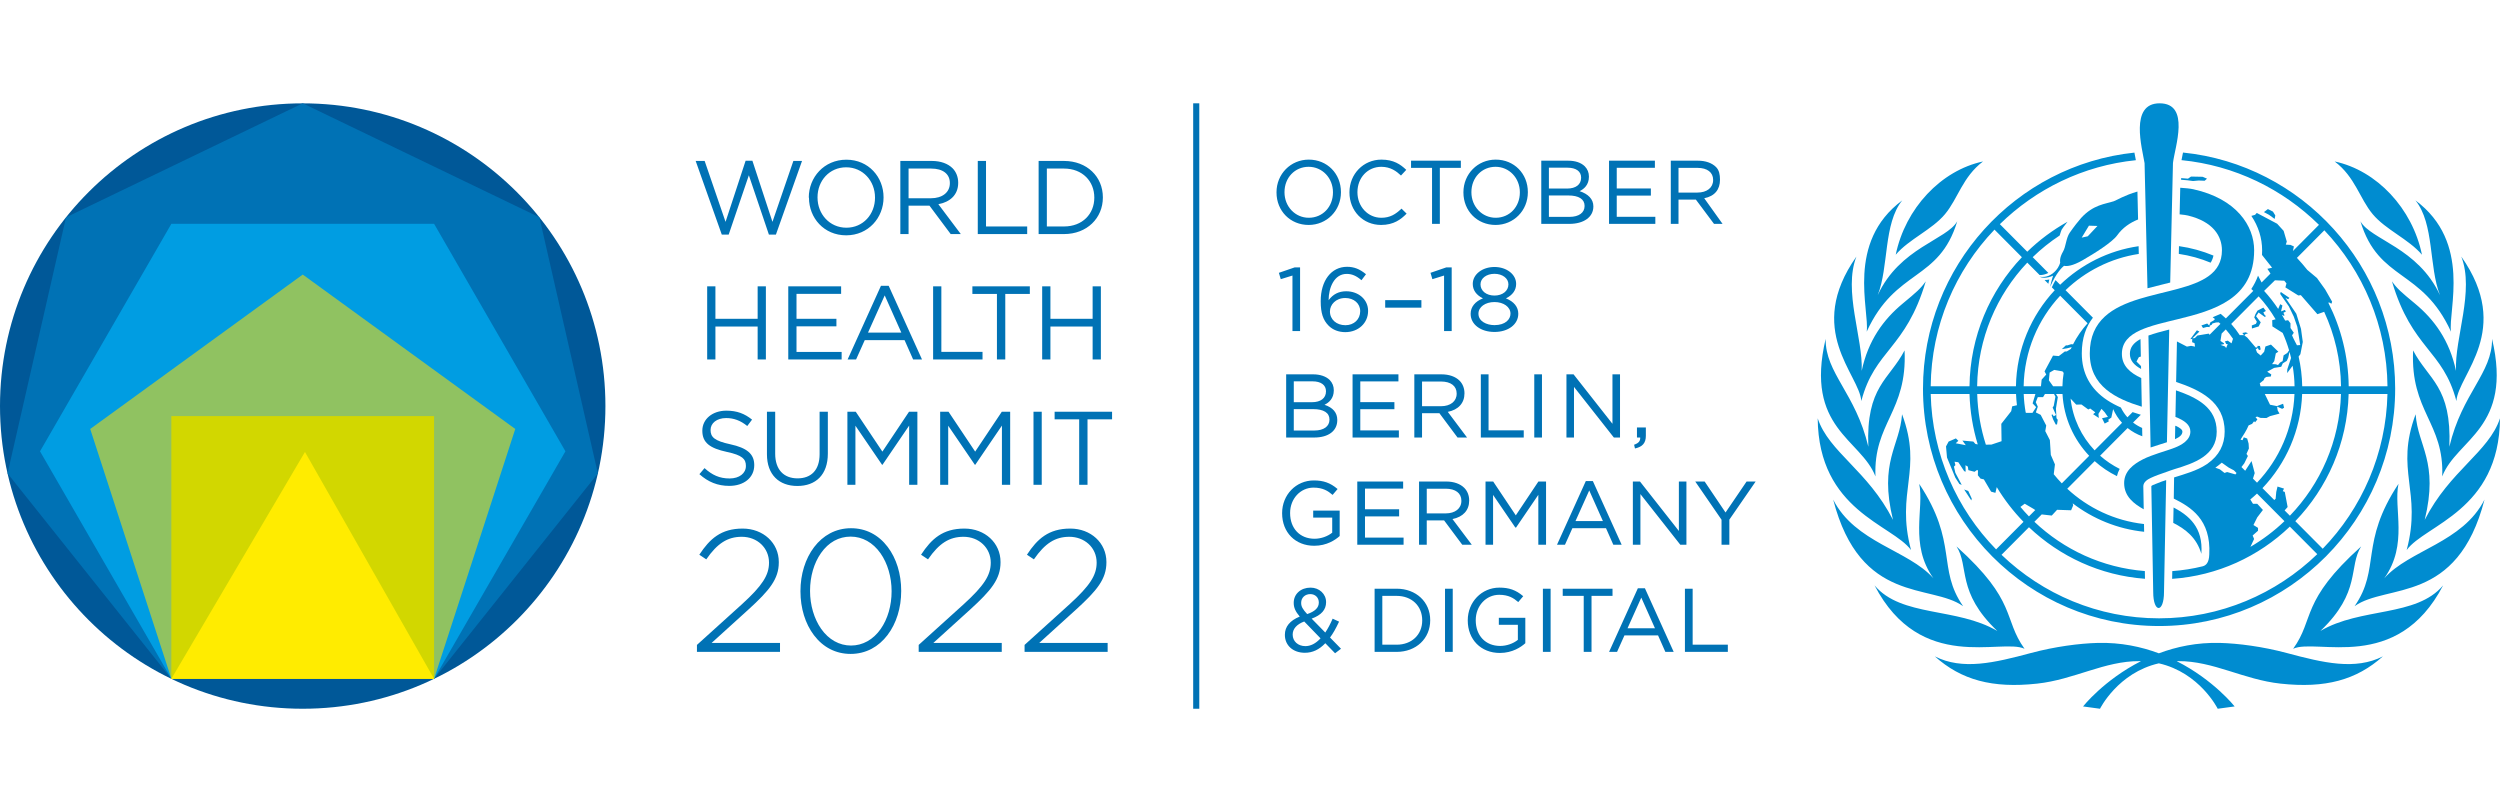 <?xml version="1.0" encoding="UTF-8"?>
<!-- Generator: Adobe Illustrator 16.0.0, SVG Export Plug-In . SVG Version: 6.00 Build 0)  -->
<svg xmlns="http://www.w3.org/2000/svg" xmlns:xlink="http://www.w3.org/1999/xlink" version="1.1" id="Ebene_1" x="0px" y="0px" width="431px" height="140px" viewBox="0 0 431 140" xml:space="preserve">
<g>
	<rect x="205.705" y="17.812" fill="#0072B5" width="1.053" height="104.375"></rect>
</g>
<g>
	<path fill="#005898" d="M0,70.001c0-28.822,23.363-52.185,52.186-52.185c28.823,0,52.188,23.363,52.188,52.185   c0,28.821-23.364,52.187-52.188,52.187C23.363,122.188,0,98.822,0,70.001"></path>
	<polygon fill="#0072B5" points="11.383,37.464 1.304,81.62 29.541,117.026 74.833,117.026 103.072,81.62 92.991,37.464    52.188,17.814  "></polygon>
	<polygon fill="#009DE2" points="29.545,117.028 6.899,77.805 29.545,38.583 74.835,38.583 97.481,77.805 74.835,117.028  "></polygon>
	<polygon fill="#90C261" points="29.548,117.028 15.553,73.954 52.192,47.333 88.831,73.954 74.836,117.028  "></polygon>
	<rect x="29.541" y="71.735" fill="#D2D700" width="45.293" height="45.293"></rect>
	<polygon fill="#FFEC00" points="52.576,77.919 74.834,117.026 29.541,117.026  "></polygon>
</g>
<g>
	<path fill="#008CD0" d="M374.668,90.144c2.096,1.065,4.035,2.539,4.846,5.337c0.352-4.63-2.229-6.638-4.791-7.993   C374.725,87.493,374.668,90.144,374.668,90.144"></path>
	<path fill="#008CD0" d="M388.615,43.153c0-4.21-3.037-8.877-10.471-10.524c-0.551-0.122-1.393-0.207-2.27-0.262   c-0.018,0.632-0.049,2.086-0.049,2.086c-0.012,0.456-0.049,2.14-0.057,2.5c0.686,0.062,1.193,0.146,1.43,0.204   c4.32,1.04,5.865,3.531,5.865,5.997c0,3.989-3.395,5.497-7.568,6.633c-0.453,0.123-0.914,0.243-1.383,0.362   c-1.264,0.317-2.572,0.625-3.857,0.974c-0.461,0.124-0.92,0.255-1.371,0.392c-4.627,1.418-8.604,3.661-8.604,9.409   c0,5.692,4.535,7.82,8.967,9.191c-0.031-1.636-0.062-3.284-0.094-4.935c-1.955-0.92-3.338-2.133-3.338-4.177   c0-1.996,1.256-3.2,3.178-4.074c0.426-0.193,0.883-0.369,1.365-0.534c1.105-0.379,2.344-0.698,3.645-1.016   c0.453-0.11,0.916-0.223,1.385-0.335C381.625,53.522,388.615,51.562,388.615,43.153"></path>
	<path fill="#008CD0" d="M366.203,83.307c0.012,2.296,1.689,3.551,3.375,4.497c-0.004-0.385-0.072-3.945-0.072-4.005   c0.035-0.713,0.721-1.137,1.273-1.399c0.811-0.384,1.631-0.663,2.68-1.028c0.498-0.174,0.926-0.345,1.406-0.488   c3.383-1.023,7.295-2.333,7.295-6.473c0-4.145-3.354-5.842-7.023-7.116c-0.025,1.323-0.066,3.247-0.09,4.579   c1.549,0.612,2.574,1.357,2.574,2.537c0,1.482-1.574,2.336-2.691,2.769c-0.463,0.182-1.174,0.419-1.367,0.479   c-0.902,0.283-1.869,0.604-2.771,0.941c-0.477,0.181-0.939,0.375-1.371,0.598C367.834,80.015,366.191,81.209,366.203,83.307"></path>
	<path fill="#008CD0" d="M359.93,40.736l-1.045,0.229l1.248-2.059l1.471,0.047L359.93,40.736z M368.494,33.022   c-2.25,0.648-3.578,1.501-4.076,1.671c-1.461,0.487-3.52,0.57-5.643,2.895c-0.379,0.415-1.297,1.579-1.953,2.532   c-0.639,0.93-0.668,2.422-1.139,3.221c-0.684,1.163-0.518,1.828-0.518,1.828l0.02,0.031c-0.025,0.145-0.16,0.762-0.781,1.458   c-0.713,0.792-1.645,1.231-2.756,1.052c0.965,0.487,2.303-0.193,2.303-0.193s-0.254,0.735-0.51,1.934   c1.086-2.472,2.078-3.375,2.393-3.626c0.467,0.106,1.434,0.062,3.229-0.972c2.031-1.171,5.084-3.084,5.945-4.292   c0.932-1.305,2.211-2.167,3.596-2.725C368.564,36.013,368.525,34.389,368.494,33.022"></path>
	<path fill="#008CD0" d="M372.684,83.02c-0.191,0.068-0.703,0.287-1.023,0.401c-0.34,0.122-0.771,0.295-0.771,0.416   c0.002,0.032,0.324,17.836,0.324,18.225c0,3.668,1.861,3.688,1.861,0c0-0.261,0.373-19.293,0.373-19.293   S372.998,82.905,372.684,83.02"></path>
	<path fill="#008CD0" d="M370.764,77.145c0.582-0.201,1.15-0.379,1.691-0.546c0.404-0.125,0.777-0.242,1.123-0.355   c0.021-1.12,0.338-16.612,0.396-19.43c-1.387,0.346-2.59,0.672-3.584,1.036C370.434,59.964,370.73,75.455,370.764,77.145"></path>
	<path fill="#008CD0" d="M372.311,17.812c-5.217,0-3,7.778-2.588,10.314c0.018,0.118,0.424,17.569,0.504,21.574   c0.793-0.21,1.578-0.405,2.342-0.595c0.545-0.133,1.07-0.264,1.574-0.394c0.08-3.855,0.465-20.509,0.477-20.62   C374.934,25.385,377.664,17.812,372.311,17.812"></path>
	<path fill="#008CD0" d="M367.193,61.001c0,1.132,0.686,1.924,1.93,2.611c0,0-0.004-0.193-0.012-0.502l-0.781-0.787l0.412-0.755   l0.338-0.095c-0.023-1.317-0.053-2.786-0.057-2.996l-0.061,0.008C367.82,59.119,367.193,59.896,367.193,61.001 M339.85,86.269   l0.082-0.302l-0.6-1.315l-0.715-0.267L339.85,86.269z M388.209,56.109l0.027,0.522l1.158-0.35l0.355-0.712l-0.801-1.055   l0.424-0.641l1.086,0.774l0.199-0.16l-0.217-0.154l-0.244-0.466l0.441-0.257l-0.436-0.576l-1.012,0.519l-0.355,0.613l-0.203,0.561   l0.449,0.755l-0.164,0.355L388.209,56.109z M392.262,37.141l-0.406-0.659l-0.871-0.438l-0.684,0.522l0.871,0.465l0.98,0.711   L392.262,37.141z M343.85,39.589l4.725,4.754c-5.51,5.807-8.926,13.634-9.033,22.25h-6.688   C332.961,56.125,337.129,46.616,343.85,39.589 M340.963,76.614l-0.393-0.072l-0.373-0.419l-1.875-0.167l0.582,0.795l-1.74-0.331   l0.457-0.421l-0.424-0.42l-1.256,0.549l-0.447,0.835l0.17,1.915l1.439,3.476l0.699,1.087l0.398,0.149l-1.098-2.083l-0.238-1.061   l0.248-0.261l-0.148-0.585l0.652,0.089l1.008,1.534l0.254,0.102l-0.027-1.12l0.408,0.24l0.09,0.609l1.061,0.284l0.441-0.321   l0.152,0.107l-0.018,0.818l0.469,0.576l0.566,0.129l1.242,2.111l0.748,0.209l0.234-0.986c1.305,2.171,2.857,4.178,4.609,5.982   l-4.725,4.749c-6.775-6.941-11.033-16.377-11.271-26.792h6.689C339.631,70.937,340.121,73.853,340.963,76.614 M347.566,67.922   c0.025,0.656,0.078,1.3,0.154,1.942l-0.82,0.188l-0.168,0.836l-1.707,2.178l0.043,2.997l-1.75,0.586l-0.957,0.011   c-0.885-2.769-1.404-5.698-1.49-8.737H347.566z M349.064,86.841l1.502,0.881l0.309,0.211l-1.086,1.091   c-0.51-0.524-0.996-1.074-1.469-1.632L349.064,86.841z M355.174,50.977l4.727,4.753c-0.986,1.089-1.832,2.312-2.51,3.634   l-0.328-0.023l-0.666,0.21l-0.23-0.021l-0.709,0.662l0.898-0.144l0.803-0.205c-0.047,0.104-0.094,0.207-0.141,0.31l-0.705,0.438   h-0.33l-1.045,0.796l-0.998-0.083l-1.457,2.719l0.289,0.548l-0.791,0.877l-0.117,1.146h-2.986   C348.98,60.563,351.355,55.082,355.174,50.977 M360.02,70.596l0.334-0.169l0.879,0.663l-0.379,0.313l0.98,0.656l-0.062-0.706   l0.523-0.871l0.549,0.583l0.562,0.809l-1.014,0.227l0.457,0.922l0.709-0.375l-0.09-0.294l0.525-0.361l0.311-1.462   c0.385,0.869,0.904,1.667,1.535,2.359l-4.727,4.751c-2.258-2.381-3.762-5.485-4.141-8.924l0.965,1.037l0.912-0.017L360.02,70.596z    M353.23,65.573l0.123-1.341l0.795-0.459l1.416,0.25l0.215,0.261c-0.127,0.753-0.199,1.525-0.217,2.311h-1.604L353.23,65.573z    M351.031,70.186l-0.633,0.996h-1.084l-0.084-0.063c-0.184-1.045-0.303-2.111-0.342-3.196h2.016l-0.482,1.622L351.031,70.186z    M355.455,83.331c-0.484-0.503-0.947-1.028-1.389-1.572l0.207-1.7l-0.711-1.634l-0.164-2.554l-0.793-1.549l0.166-0.964l-0.955-1.84   l-0.834-0.419l0.338-0.982l-0.35-0.775l0.346-0.883h0.914l0.322-0.538h1.562l0.244,0.462l-0.295,1.598l-0.188,0.274l0.584,1.287   l-0.385,0.213l-0.268-0.342l-0.113,0.129l0.266,0.759l0.457,0.892l0.217-0.022l0.125-0.797l-0.223-0.291l-0.023-0.54l-0.066-1.117   l0.326-1.974l-0.318-0.531h1.123c0.221,4.123,1.936,7.852,4.602,10.657L355.455,83.331z M395.709,89.85   c5.502-5.714,8.965-13.422,9.195-21.928h6.693c-0.238,10.358-4.449,19.745-11.16,26.68L395.709,89.85z M393.867,87.998l0.52-0.587   l-0.49-2.601l-0.346-0.136l0.213-0.44l-1.119-0.354l-0.217,0.93l-0.109,1.177l-0.234,0.218l-2.037-2.05   c4.051-4.255,6.615-9.95,6.842-16.233h6.695c-0.23,8.139-3.545,15.516-8.807,20.987L393.867,87.998z M387.973,94.278l0.631-1.356   l-0.246-0.604l0.926-0.819v-0.491l-0.789-0.494l0.652-1.312l0.98-1.287l-0.98-1.065h-0.736l-0.459-0.741   c0.395-0.328,0.783-0.663,1.156-1.018l4.732,4.759C392.068,91.543,390.1,93.033,387.973,94.278 M387.068,81.16l-0.643-0.642   l0.492-0.643l0.619-1.265l-0.242-0.357l0.414-0.935l-0.049-0.844l-0.248-0.873l-0.584-0.21l-0.215,0.497l-0.348-0.097   c0.504-0.805,1.033-1.565,1.396-2.457l0.602-0.261l0.34-0.455l0.164,0.191l0.406-0.492l-0.326-0.412l0.299-0.083l0.545,0.221   l1.035,0.026l0.625-0.328l1.633-0.436l-0.311-0.545l-0.104-0.662l0.875,0.386l0.33-0.19l-0.166-0.686l-1.076,0.404l-1.182-0.242   l-0.902-1.851h5.119c-0.227,5.92-2.641,11.282-6.457,15.294l-0.701-0.706l0.301-0.947l-0.545-2.076L387.068,81.16z M384.658,55.848   l4.732-4.757c1.107,1.206,2.088,2.534,2.926,3.953l-0.59,0.162l0.031,1.062l1.777,1.127c0.434,0.968,0.803,1.972,1.105,3.004   l-0.311,0.456l-0.639,0.411l-0.164,0.987l-0.438,0.243l-0.359,0.437l-0.375-0.135l-0.648-0.027l0.377-0.52l0.271-1.341l0.436-0.272   l-1.277-1.233l-0.953,0.329l-0.217,0.904l-0.6,0.654l-0.625-0.52l-0.221-0.55l0.355-0.224l0.199,0.362l0.291-0.107l-0.127-0.604   l-0.416-0.025l-0.027,0.245l-0.273,0.056l-1.469-1.721l-0.496-0.387l0.189-0.207l0.447-0.157l-0.414-0.161   c0,0-0.52,0.117-0.578,0.117l0.293,0.373l-0.744-0.012C385.686,57.093,385.193,56.45,384.658,55.848 M385.393,81.791l-1.443-0.413   l-0.438,0.162l-0.816-0.631l-0.768-0.278c0.381-0.274,0.75-0.562,1.104-0.867l1.191,0.844l0.906,0.482l0.451,0.454L385.393,81.791z    M382.832,59.46l0.6-0.139l-0.031-0.143l-0.596-0.403l0.205-1.267l0.713-0.72c0.451,0.512,0.867,1.053,1.246,1.619l-0.252,0.783   l-0.652-0.467l-0.496,0.137l0.244,0.461h0.244l-0.271,0.683l-0.191-0.271L382.832,59.46z M390.861,64.084l1.197-0.658l1.225-0.193   l0.271-0.598l0.68-0.413l0.264-0.573l0.213-0.995c0.098,0.349,0.188,0.704,0.27,1.061l-0.648,1.946l-0.027,0.657l0.945-1.265   c0.195,1.154,0.311,2.335,0.33,3.54h-5.861l-0.137-0.512l0.68-0.547l0.135-0.329l0.301-0.218l0.791-0.082l0.08-0.356   L390.861,64.084z M392.201,48.322l1.607,0.073l0.381,0.464l-0.191,0.685l2.23,1.395l0.439-0.054l2.854,3.282l1.166-0.41   c1.811,3.913,2.848,8.258,2.906,12.837h-6.691c-0.029-1.755-0.246-3.466-0.621-5.116l0.307-0.415l0.414-2.108l-0.312-2.264   l-0.807-2.602l-1.867-2.744l0.453,0.241l0.227-0.23l-1.496-1.021l-0.1,0.335l1.498,2.152l0.85,1.766l0.604,1.745l0.193,1.176   l0.311,1.978l-0.562,0.042c0,0-0.646-1.211-0.846-1.714l0.301-0.447l-0.572-0.822v-0.819l-0.406-0.52l-0.508,0.066   c-0.182-0.34-0.371-0.675-0.57-1.005l0.359,0.186l0.098-0.099l-0.191-0.423l0.434-0.245l-0.193-0.249l-0.648,0.249l0.236-1.022   l-0.383-0.218l-0.346,0.813c-0.729-1.099-1.543-2.141-2.43-3.106L392.201,48.322z M400.717,39.703   c6.654,7.016,10.777,16.478,10.885,26.89h-6.686c-0.064-5.156-1.316-10.03-3.492-14.355l0.059-0.123l0.463,0.245l0.109-0.354   l-1.199-2.107l-1.414-1.971l-1.662-1.394c-0.568-0.715-1.166-1.409-1.791-2.076L400.717,39.703z M381.014,79.658l-0.006-0.035   l0.014,0.029C381.02,79.652,381.018,79.655,381.014,79.658 M372.227,107.927c22.441,0,40.699-18.359,40.699-40.919   c0-21.163-16.064-38.624-36.574-40.71c-0.016,0.082-0.031,0.162-0.051,0.238c-0.082,0.397-0.154,0.756-0.211,1.073   c9.184,0.905,17.455,4.995,23.699,11.153l-4.492,4.516l0.17-0.793l-0.586-0.263l-0.809-0.048l0.17-0.52l-0.543-1.851l-1.117-1.23   l-3.512-1.862l-0.297,0.326l-0.639,0.184c1.207,1.784,1.857,3.845,1.857,5.934c0,0.272-0.008,0.536-0.021,0.8l1.74,2.198   l-0.814,0.192l0.537,0.814L389.9,48.7l-0.615-1.18c-0.295,0.825-0.686,1.59-1.162,2.303c0.113,0.108,0.232,0.211,0.344,0.321   l-4.729,4.75c-0.287-0.274-0.586-0.537-0.891-0.79c-0.451,0.209-0.916,0.405-1.385,0.589c0.137,0.103,0.27,0.206,0.402,0.312   l-0.24,0.245l-0.553,0.313l-0.207,0.555l-0.344-0.347l-0.998,0.333l0.273,0.441l0.689-0.185l0.447,0.034l0.035-0.242l0.346-0.175   l0.105-0.207l0.619-0.173l0.482-0.023c0.098,0.084,0.193,0.17,0.285,0.257l-1.877,1.886l-0.141-0.202l-1.959,0.328l-0.436,0.44   l-0.432,0.049l1.221-1.172l-0.438-0.221l-1.135,1.53l0.334-0.036l-0.021,0.562l0.418,0.161l0.08,0.602l-0.682-0.138l-0.713,0.135   l-1.719-0.89c0,0-0.098,4.643-0.143,6.978c4.061,1.375,8.369,3.355,8.369,8.564c0,2.287-0.984,4.137-2.92,5.502l0.016,0.003   c-0.029,0.021-0.059,0.041-0.088,0.061l-0.01-0.007c-0.043,0.031-0.084,0.062-0.131,0.092c-1.643,1.092-3.752,1.671-5.584,2.248   c-0.012,0.006-0.055,3.647-0.055,3.647c2.91,1.457,6.445,3.575,6.121,9.631c-0.041,1.49-0.619,1.901-1.115,2.037v0.003   c-1.701,0.421-3.461,0.703-5.262,0.834c-0.01,0.47-0.018,0.92-0.025,1.334c7.842-0.54,14.932-3.868,20.291-9.008l4.729,4.752   c-7.082,6.843-16.697,11.061-27.275,11.061c-10.516,0-20.088-4.169-27.16-10.95l4.73-4.754c5.309,5.037,12.287,8.316,20.002,8.889   c-0.006-0.411-0.016-0.857-0.023-1.333c-7.342-0.575-13.98-3.701-19.045-8.495l1.266-1.27l1.73,0.198l0.92-0.996l2.416,0.084   l0.357-0.844l-0.086-0.354c3.5,2.671,7.723,4.426,12.32,4.907c-0.008-0.518-0.018-0.969-0.025-1.338   c-5.076-0.568-9.666-2.775-13.232-6.083l4.732-4.759c1.146,1.031,2.438,1.904,3.836,2.587c0.104-0.453,0.262-0.869,0.475-1.248   c-1.225-0.61-2.363-1.377-3.377-2.276l4.742-4.767c0.752,0.605,1.607,1.087,2.533,1.419c-0.01-0.477-0.02-0.97-0.027-1.436   c-0.561-0.245-1.088-0.559-1.568-0.931l1.34-1.344c-0.469-0.143-0.943-0.293-1.416-0.455l-0.893,0.897   c-0.453-0.504-0.834-1.074-1.135-1.691c-0.816-0.361-1.607-0.773-2.342-1.259c-2.914-1.926-4.391-4.643-4.391-8.077   c0-2.621,0.729-4.607,1.916-6.147l-4.717-4.743c3.398-3.263,7.766-5.51,12.625-6.25c-0.01-0.459-0.02-0.908-0.029-1.334   c-5.209,0.753-9.895,3.15-13.529,6.648l-0.797-0.799c-0.182,0.316-0.395,0.725-0.637,1.239l0.502,0.504   c-4.059,4.346-6.58,10.159-6.686,16.554h-6.691c0.105-8.25,3.375-15.744,8.645-21.314l2.127,2.14   c0.098,0.002,0.197-0.001,0.301-0.009c0.375-0.027,0.797-0.145,1.205-0.354l-2.699-2.717c1.428-1.387,2.984-2.64,4.652-3.738   c0.135-0.451,0.262-0.846,0.332-0.988c0.08-0.167,0.506-0.73,1.021-1.379c-2.535,1.412-4.871,3.152-6.941,5.167l-4.725-4.75   c6.199-6.067,14.373-10.104,23.445-11.028c-0.029-0.163-0.053-0.287-0.053-0.287c-0.064-0.317-0.131-0.661-0.195-1.022   c-20.453,2.146-36.449,19.576-36.449,40.694C331.529,89.567,349.787,107.927,372.227,107.927 M353.131,48.924   c0.047-0.274,0.098-0.496,0.172-0.738c-0.252,0.064-0.537,0.092-0.818,0.085L353.131,48.924z M376.246,74.41   c0-0.343-0.447-0.675-1.115-0.987l-0.119-0.002c-0.008,0.276-0.031,1.634-0.043,2.297C375.789,75.347,376.246,74.948,376.246,74.41    M380.088,31.162l0.4-0.36l-0.756-0.323l-2-0.039l-0.52,0.362l-1.176-0.098l-0.016,0.287c0.752,0.05,1.48,0.12,2.059,0.219   l0.971-0.088L380.088,31.162z M381.6,44.062c-1.877-0.781-3.867-1.337-5.945-1.63c-0.008,0.441-0.018,0.892-0.029,1.337   c1.916,0.283,3.754,0.796,5.488,1.518C381.344,44.921,381.508,44.516,381.6,44.062 M406.934,38.144   c3.16,10.422,10.625,8.106,15.619,19.042c-0.525-3.675,3.635-15.398-6.131-22.64c3.266,4.02,2.299,11.466,4.23,16.337   C416.867,42.689,408.717,41.34,406.934,38.144 M335.316,36.921c2.254-2.698,3.02-6.409,6.557-9.087   c-7.258,1.555-13.398,8.085-15.051,16.079C329.133,41.208,333.066,39.62,335.316,36.921 M416.021,60.413   c-0.494,10.591,5.387,12.459,5.018,21.721c2.5-6.461,12.232-8.294,8.59-23.715c0.068,5.913-5.17,9.353-7.359,18.601   C422.699,66.607,418.641,65.455,416.021,60.413 M431,72.12c-1.939,5.833-8.646,8.997-12.979,17.504   c2.453-10.039-1.186-12.716-1.566-18.206c-3.645,9.751,1.154,13.251-1.545,23.408C418.125,90.427,430.865,88.066,431,72.12    M423.414,63.936c-1.113-5.254-3.756-8.857-7.066-11.597c-2.426-2.01-3.066-2.555-3.975-3.833   c3.465,11.711,8.797,11.78,11.107,20.63c0.336-4.596,9.791-12.204,0.846-24.903C426.637,50.156,423.16,58.281,423.414,63.936    M332,48.506c-0.912,1.278-1.553,1.823-3.979,3.833c-3.307,2.739-5.951,6.343-7.066,11.597c0.254-5.655-3.221-13.78-0.91-19.703   c-8.949,12.7,0.51,20.307,0.846,24.903C323.203,60.286,328.533,60.217,332,48.506 M328.346,60.413   c-2.615,5.042-6.676,6.194-6.244,16.607c-2.191-9.248-7.428-12.688-7.359-18.601c-3.646,15.421,6.086,17.254,8.586,23.715   C322.963,72.872,328.842,71.004,328.346,60.413 M394.217,112.573c-4.121-1.104-8.365-1.655-11.521-1.735   c-3.941-0.097-7.461,0.651-10.51,1.793c-3.049-1.142-6.568-1.89-10.508-1.793c-3.162,0.08-7.402,0.631-11.523,1.735   c-6.336,1.697-11.818,3.012-16.594,0.583c4.576,4.083,9.918,5.54,17.637,4.702c6.428-0.697,11.609-3.923,17.668-3.879   c0.082,0,0.158,0.005,0.236,0.008c-6.381,3.239-9.984,7.803-9.984,7.803l2.922,0.397c0,0,3.076-6.215,10.145-7.83   c7.072,1.615,10.148,7.83,10.148,7.83l2.92-0.397c0,0-3.6-4.563-9.986-7.803c0.08-0.003,0.156-0.008,0.236-0.008   c6.059-0.044,11.244,3.182,17.668,3.879c7.721,0.838,13.064-0.619,17.639-4.702C406.033,115.585,400.553,114.271,394.217,112.573    M411.049,99.696c4.186-5.873,1.553-12.015,2.451-16.281c-6.742,10.199-3.037,14.549-7.568,21.092   c5.512-3.95,17.711-0.207,22.398-18.377C424.572,93.563,415.389,94.809,411.049,99.696 M400.029,108.785   c7.107-6.769,4.807-11.118,7.039-14.583c-10.539,9.48-7.979,12.431-11.729,17.65c3.957-1.899,17.918,4.341,25.857-10.935   C416.576,106.425,406.98,104.663,400.029,108.785 M349.031,111.853c-3.75-5.22-1.191-8.17-11.73-17.65   c2.234,3.465-0.066,7.814,7.039,14.583c-6.951-4.122-16.547-2.36-21.166-7.867C331.111,116.193,345.076,109.953,349.031,111.853    M329.461,94.826c-2.701-10.157,2.098-13.657-1.547-23.408c-0.383,5.49-4.02,8.167-1.564,18.206   c-4.334-8.507-11.041-11.671-12.98-17.504C313.504,88.066,326.244,90.427,329.461,94.826 M330.871,83.415   c0.895,4.267-1.736,10.408,2.449,16.281c-4.342-4.888-13.523-6.133-17.279-13.566c4.686,18.17,16.887,14.427,22.398,18.377   C333.906,97.964,337.613,93.614,330.871,83.415 M321.816,57.186c4.998-10.936,12.461-8.62,15.617-19.042   c-1.783,3.196-9.932,4.545-13.715,12.739c1.93-4.871,0.963-12.317,4.229-16.337C318.182,41.788,322.344,53.511,321.816,57.186    M409.053,36.921c2.252,2.698,6.182,4.287,8.494,6.992c-1.652-7.994-7.789-14.524-15.051-16.079   C406.033,30.512,406.799,34.223,409.053,36.921"></path>
</g>
<g>
	<path fill="#0072B5" d="M281.875,77.317l-0.018-0.049l-0.137-0.595l0.055-0.02c0.732-0.265,1.033-0.633,0.998-1.226h-0.561v-1.73   h1.533v1.441c0,1.243-0.592,1.891-1.82,2.166L281.875,77.317z M279.289,75.429h-1.057l-0.018-0.021l-6.857-8.706v8.728h-1.301   V64.536h1.225l0.018,0.022l6.688,8.504v-8.526h1.303V75.429z M265.836,75.429h-1.328V64.536h1.328V75.429z M262.693,75.429h-7.398   V64.536h1.332v9.655h6.066V75.429z M252.92,75.429h-1.639l-0.018-0.022l-3.107-4.166h-2.996v4.188h-1.33V64.536h4.693   c1.297,0,2.4,0.388,3.105,1.093c0.545,0.544,0.846,1.313,0.846,2.166v0.031c0,1.662-1.047,2.816-2.877,3.18L252.92,75.429z    M241.166,75.429h-7.984V64.536h7.908v1.222h-6.576v3.566h5.881v1.222h-5.881v3.659h6.652V75.429z M226.58,75.429h-4.846V64.536   h4.645c1.205,0,2.219,0.344,2.859,0.969c0.471,0.487,0.709,1.081,0.709,1.766v0.032c0,1.394-0.84,2.116-1.604,2.483   c1.463,0.481,2.205,1.36,2.205,2.613v0.03C230.549,74.279,229.027,75.429,226.58,75.429z M223.049,74.22h3.562   c1.598,0,2.59-0.715,2.59-1.866v-0.031c0-1.155-0.996-1.791-2.807-1.791h-3.346V74.22z M245.16,70.032h3.256   c1.648,0,2.713-0.848,2.713-2.159v-0.032c0-1.294-1.008-2.067-2.699-2.067h-3.27V70.032z M223.049,69.339h3.131   c1.516,0,2.42-0.699,2.42-1.868v-0.031c0-1.063-0.869-1.698-2.326-1.698h-3.225V69.339z"></path>
	<path fill="#0072B5" d="M249.322,46.104h0.949v10.97h-1.314v-9.57l-2.014,0.625l-0.324-1.096L249.322,46.104z M220.479,47.034   l0.326,1.095l2.014-0.624v9.57h1.314v-10.97h-0.949L220.479,47.034z M235.859,53.584v0.031c0,2.078-1.686,3.645-3.922,3.645   c-1.156,0-2.15-0.383-2.877-1.108c-0.973-0.975-1.369-2.196-1.369-4.216v-0.032c0-3.533,1.824-5.908,4.539-5.908   c1.195,0,2.16,0.372,3.223,1.244l0.043,0.036l-0.033,0.045l-0.746,0.989l-0.045-0.04c-0.867-0.736-1.617-1.05-2.504-1.05   c-2.131,0-3.107,2.344-3.115,4.533c0.766-1.035,1.758-1.538,3.023-1.538C234.234,50.215,235.859,51.663,235.859,53.584z    M234.496,53.629c0-1.305-1.082-2.252-2.574-2.252c-1.652,0-2.639,1.169-2.639,2.299v0.03c0,1.367,1.123,2.36,2.668,2.36   c1.475,0,2.545-1.012,2.545-2.407V53.629z M238.807,53.04h6.242v-1.301h-6.242V53.04z M261.752,54.077v0.03   c0,1.809-1.727,3.122-4.105,3.122c-2.381,0-4.107-1.307-4.107-3.106v-0.031c0-1.171,0.771-2.132,2.123-2.655   c-1.148-0.566-1.756-1.419-1.756-2.472v-0.032c0-1.629,1.643-2.905,3.74-2.905c2.096,0,3.736,1.276,3.736,2.905v0.032   c0,1.053-0.607,1.907-1.758,2.474C260.998,51.986,261.752,52.919,261.752,54.077z M257.646,50.954c1.393,0,2.404-0.804,2.404-1.913   V49.01c0-1.029-1.033-1.805-2.404-1.805c-1.373,0-2.406,0.776-2.406,1.805v0.032C255.24,50.15,256.252,50.954,257.646,50.954z    M260.406,54.062c0-1.135-1.188-1.991-2.76-1.991c-1.576,0-2.762,0.856-2.762,1.991v0.03c0,1.287,1.389,1.96,2.762,1.96   c1.895,0,2.76-1.017,2.76-1.96V54.062z"></path>
	<path fill="#0072B5" d="M257.832,38.781c-3.158,0-5.539-2.408-5.539-5.601v-0.03c0-3.158,2.447-5.632,5.57-5.632   c3.158,0,5.539,2.408,5.539,5.602v0.031C263.402,36.308,260.955,38.781,257.832,38.781z M238.104,38.781   c-3.113,0-5.459-2.408-5.459-5.601v-0.03c0-3.158,2.42-5.632,5.508-5.632c2.121,0,3.293,0.829,4.242,1.724l0.043,0.04l-0.039,0.043   l-0.871,0.936l-0.043-0.041c-0.719-0.681-1.748-1.463-3.348-1.463c-2.346,0-4.115,1.876-4.115,4.363v0.031   c0,2.463,1.809,4.393,4.115,4.393c1.518,0,2.473-0.616,3.439-1.541l0.039-0.039l0.885,0.867l-0.043,0.042   C241.527,37.816,240.279,38.781,238.104,38.781z M225.609,38.781c-3.156,0-5.539-2.408-5.539-5.601v-0.03   c0-3.158,2.447-5.632,5.57-5.632c3.158,0,5.539,2.408,5.539,5.602v0.031C231.18,36.308,228.734,38.781,225.609,38.781z    M296.969,38.596h-1.475l-0.016-0.023l-3.111-4.165h-2.992v4.188h-1.33V27.703h4.691c1.299,0,2.4,0.388,3.105,1.094   c0.549,0.546,0.684,1.316,0.684,2.167v0.03c0,1.663-0.883,2.818-2.715,3.182L296.969,38.596z M285.379,38.596h-7.982V27.703h7.906   v1.224h-6.576v3.564h5.883v1.225h-5.883v3.658h6.652V38.596z M270.562,38.596h-4.846V27.703h4.646c1.221,0,2.209,0.336,2.857,0.971   c0.473,0.487,0.711,1.081,0.711,1.766v0.032c0,1.393-0.844,2.115-1.605,2.483c1.463,0.48,2.371,1.359,2.371,2.613v0.03   C274.697,37.448,273.01,38.596,270.562,38.596z M248.23,38.596h-1.346v-9.655h-3.619v-1.238h8.586v1.238h-3.621V38.596z    M257.832,28.756c-2.373,0-4.162,1.876-4.162,4.363v0.031c0,2.463,1.842,4.393,4.193,4.393c2.373,0,4.16-1.876,4.16-4.363v-0.03   C262.023,30.687,260.184,28.756,257.832,28.756z M225.609,28.756c-2.371,0-4.162,1.876-4.162,4.363v0.031   c0,2.463,1.842,4.393,4.193,4.393c2.373,0,4.164-1.876,4.164-4.363v-0.03C229.805,30.687,227.961,28.756,225.609,28.756z    M267.031,37.389h3.562c1.598,0,2.59-0.716,2.59-1.868v-0.03c0-1.155-0.996-1.792-2.805-1.792h-3.348V37.389z M289.375,33.2h3.254   c1.65,0,2.715-0.848,2.715-2.16v-0.031c0-1.294-1.01-2.068-2.699-2.068h-3.27V33.2z M267.031,32.508h3.131   c1.518,0,2.424-0.698,2.424-1.869v-0.03c0-1.063-0.871-1.698-2.33-1.698h-3.225V32.508z"></path>
	<path fill="#0072B5" d="M230.168,112.62l-0.037-0.036l-1.648-1.695c-1.047,1.109-2.201,1.649-3.527,1.649   c-2.027,0-3.443-1.264-3.443-3.074v-0.031c0-1.393,0.861-2.447,2.561-3.135c-0.746-0.886-1.037-1.55-1.037-2.348v-0.031   c0-1.514,1.221-2.612,2.904-2.612c1.502,0,2.676,1.093,2.676,2.489v0.031c0,1.288-0.814,2.214-2.49,2.826l2.348,2.396   c0.441-0.651,0.861-1.437,1.248-2.334l0.023-0.056l1.109,0.512l-0.025,0.054c-0.555,1.181-1.029,2.01-1.533,2.683l1.891,1.935   L230.168,112.62z M258.58,112.57c-3.262,0-5.539-2.304-5.539-5.602v-0.03c0-3.158,2.4-5.632,5.461-5.632   c1.666,0,2.842,0.418,4.057,1.444l0.045,0.037l-0.859,1.013l-0.045-0.038c-0.727-0.633-1.623-1.218-3.242-1.218   c-2.264,0-4.039,1.917-4.039,4.363v0.03c0,2.646,1.691,4.423,4.209,4.423c1.098,0,2.234-0.393,3.053-1.048v-2.596h-3.281v-1.207   h4.566v4.381l-0.02,0.017C262.25,111.529,260.76,112.57,258.58,112.57z M297.879,112.385h-7.398v-10.893h1.332v9.654h6.066V112.385   z M288.545,112.385h-1.436l-0.016-0.034l-1.246-2.813h-5.791l-1.277,2.848h-1.375l0.035-0.082l4.928-10.889h1.215l0.016,0.034   L288.545,112.385z M274.379,112.385h-1.346v-9.654h-3.619v-1.238h8.584v1.238h-3.619V112.385z M267.326,112.385h-1.33v-10.893h1.33   V112.385z M250.453,112.385h-1.332v-10.893h1.332V112.385z M240.781,112.385h-3.799v-10.893h3.799c3.354,0,5.787,2.276,5.787,5.414   v0.032C246.568,110.094,244.135,112.385,240.781,112.385z M224.848,107.145c-1.283,0.479-1.99,1.273-1.99,2.242v0.03   c0,1.145,0.92,1.975,2.189,1.975c0.91,0,1.791-0.451,2.615-1.342L224.848,107.145z M238.312,111.146h2.469   c2.596,0,4.41-1.718,4.41-4.178v-0.03c0-2.478-1.814-4.208-4.41-4.208h-2.469V111.146z M280.586,108.313h4.73l-2.357-5.284   L280.586,108.313z M225.895,102.422c-0.912,0-1.574,0.63-1.574,1.497v0.031c0,0.604,0.252,1.072,1.037,1.92   c1.35-0.462,2.006-1.11,2.006-1.981v-0.031C227.363,103.025,226.744,102.422,225.895,102.422z"></path>
	<path fill="#0072B5" d="M226.576,94.091c-3.262,0-5.539-2.302-5.539-5.6v-0.032c0-3.157,2.398-5.631,5.463-5.631   c1.662,0,2.836,0.418,4.055,1.444l0.045,0.038l-0.861,1.014l-0.045-0.038c-0.727-0.633-1.621-1.219-3.24-1.219   c-2.264,0-4.039,1.917-4.039,4.362v0.029c0,2.646,1.691,4.424,4.207,4.424c1.096,0,2.234-0.392,3.053-1.047v-2.595h-3.279v-1.208   h4.566v4.38l-0.021,0.018C230.246,93.052,228.756,94.091,226.576,94.091z M298.139,93.907h-1.346v-4.306l-4.533-6.588h1.619   l0.018,0.025l3.586,5.316l3.631-5.342h1.561l-0.064,0.092l-4.471,6.481V93.907z M290.738,93.907h-1.057l-0.018-0.022l-6.855-8.705   v8.728h-1.303V83.014h1.227l0.018,0.021l6.688,8.505v-8.526h1.301V93.907z M279.572,93.907h-1.438l-0.016-0.034l-1.246-2.815   h-5.791l-1.277,2.85h-1.375l0.037-0.083l4.928-10.889h1.213l0.016,0.034L279.572,93.907z M266.539,93.907h-1.332v-8.599   l-3.84,5.642h-0.123l-3.838-5.627v8.584h-1.301V83.014h1.32l0.018,0.026l3.881,5.807l3.895-5.833h1.32V93.907z M253.732,93.907   h-1.641l-0.018-0.023l-3.107-4.165h-2.994v4.188h-1.33V83.014h4.691c1.297,0,2.4,0.389,3.107,1.094   c0.545,0.546,0.846,1.314,0.846,2.166v0.03c0,1.662-1.049,2.817-2.879,3.181L253.732,93.907z M241.977,93.907h-7.982V83.014h7.906   v1.223h-6.576v3.564h5.883v1.225h-5.883v3.657h6.652V93.907z M271.613,89.835h4.73l-2.359-5.284L271.613,89.835z M245.973,88.51   h3.254c1.648,0,2.715-0.848,2.715-2.159v-0.031c0-1.295-1.01-2.067-2.699-2.067h-3.27V88.51z"></path>
</g>
<g>
	<path fill="#0072B5" d="M186.05,83.585h1.438V72.291h4.233v-1.313h-9.905v1.313h4.234V83.585z M178.174,83.585h1.42V70.978h-1.42   V83.585z M162.085,83.585h1.386V73.393l4.593,6.734h0.073l4.595-6.755v10.213h1.421V70.978h-1.439l-4.594,6.879l-4.596-6.879   h-1.439V83.585z M146.091,83.585h1.383V73.393l4.595,6.734h0.072l4.596-6.755v10.213h1.419V70.978h-1.438l-4.594,6.879   l-4.595-6.879h-1.438V83.585z M137.462,83.782c3.153,0,5.258-1.906,5.258-5.582v-7.222h-1.421v7.333c0,2.754-1.477,4.159-3.8,4.159   c-2.397,0-3.857-1.529-3.857-4.25v-7.242h-1.421v7.333C132.221,81.876,134.344,83.782,137.462,83.782 M125.728,83.766   c2.505,0,4.304-1.403,4.304-3.566v-0.034c0-1.929-1.294-2.956-4.106-3.568c-2.775-0.595-3.423-1.261-3.423-2.451V74.11   c0-1.136,1.044-2.036,2.685-2.036c1.298,0,2.468,0.414,3.64,1.37l0.827-1.1c-1.277-1.025-2.593-1.546-4.43-1.546   c-2.397,0-4.143,1.456-4.143,3.438v0.036c0,2.071,1.331,3.01,4.231,3.639c2.649,0.559,3.28,1.227,3.28,2.396v0.036   c0,1.244-1.117,2.145-2.811,2.145c-1.749,0-3.009-0.595-4.323-1.783l-0.882,1.044C122.089,83.1,123.727,83.766,125.728,83.766"></path>
	<path fill="#0072B5" d="M179.671,61.97h1.421v-5.675h7.277v5.675h1.422V49.363h-1.422v5.601h-7.277v-5.601h-1.421V61.97z    M171.872,61.97h1.438V50.675h4.234v-1.312h-9.905v1.312h4.233V61.97z M160.869,61.97h8.518v-1.313h-7.097V49.363h-1.421V61.97z    M149.643,57.343l2.881-6.415l2.864,6.415H149.643z M146.131,61.97h1.458l1.496-3.333h6.861l1.477,3.333h1.53l-5.744-12.697h-1.333   L146.131,61.97z M135.897,61.97h9.202v-1.296h-7.781V56.26h6.88v-1.296h-6.88v-4.306h7.691v-1.295h-9.112V61.97z M121.917,61.97   h1.421v-5.675h7.28v5.675h1.42V49.363h-1.42v5.601h-7.28v-5.601h-1.421V61.97z"></path>
	<path fill="#0072B5" d="M183.433,29.06c3.188,0,5.226,2.198,5.226,4.99v0.037c0,2.792-2.037,4.955-5.226,4.955h-2.956V29.06   H183.433z M179.059,40.354h4.375c3.963,0,6.7-2.754,6.7-6.304v-0.035c0-3.55-2.737-6.268-6.7-6.268h-4.375V40.354z M168.568,40.354   h8.519v-1.313h-7.098V27.748h-1.42V40.354z M156.637,34.178V29.06h3.891c2.036,0,3.227,0.937,3.227,2.487v0.036   c0,1.622-1.353,2.595-3.244,2.595H156.637z M155.216,40.354h1.421v-4.9h3.602l3.66,4.9h1.744l-3.872-5.151   c1.983-0.36,3.422-1.584,3.422-3.674v-0.036c0-0.991-0.36-1.875-0.971-2.487c-0.792-0.791-2.036-1.259-3.586-1.259h-5.419V40.354z    M145.914,39.257c-2.882,0-4.972-2.342-4.972-5.207v-0.035c0-2.865,2.054-5.171,4.936-5.171c2.883,0,4.974,2.342,4.974,5.206v0.037   C150.852,36.951,148.797,39.257,145.914,39.257 M145.877,40.57c3.838,0,6.448-3.042,6.448-6.52v-0.035   c0-3.478-2.574-6.483-6.411-6.483c-3.839,0-6.48,3.042-6.48,6.519l0.033,0.037C139.467,37.563,142.041,40.57,145.877,40.57    M124.436,40.445h1.189l3.477-10.229l3.457,10.229h1.208l4.502-12.697h-1.494l-3.603,10.5l-3.458-10.537h-1.171l-3.458,10.537   l-3.603-10.5h-1.548L124.436,40.445z"></path>
	<path fill="#0072B5" d="M146.652,112.735c-2.539,0-4.725-1.114-6.326-3.223c-1.5-1.978-2.327-4.658-2.327-7.552v-0.06   c0-2.892,0.837-5.584,2.357-7.581c0.776-1.02,1.699-1.818,2.745-2.373c1.104-0.584,2.319-0.881,3.61-0.881   c2.538,0,4.727,1.115,6.327,3.224c1.501,1.978,2.329,4.658,2.329,7.551v0.061c0,2.892-0.837,5.583-2.358,7.582   c-0.775,1.02-1.7,1.817-2.745,2.371C149.158,112.438,147.944,112.735,146.652,112.735z M190.956,112.377h-14.319v-1.195   l0.007-0.006l7.796-7.049c3.457-3.156,4.624-4.955,4.624-7.125c0-1.272-0.501-2.425-1.412-3.245   c-0.871-0.783-2.037-1.215-3.287-1.215c-2.438,0-4.207,1.122-6.108,3.874l-0.011,0.017l-0.016-0.011l-1.182-0.787l0.01-0.018   c1.769-2.695,3.713-4.491,7.456-4.491c3.553,0,6.233,2.475,6.233,5.757v0.06c0,2.888-1.614,4.845-5.232,8.141l-6.354,5.76h11.797   V112.377z M172.702,112.377h-14.32v-1.195l0.007-0.006l7.796-7.049c3.457-3.156,4.623-4.955,4.623-7.125   c0-2.543-2.02-4.46-4.698-4.46c-2.438,0-4.208,1.122-6.108,3.874l-0.011,0.017l-0.017-0.011l-1.183-0.787l0.011-0.018   c1.769-2.695,3.713-4.491,7.456-4.491c3.554,0,6.234,2.475,6.234,5.757v0.06c0,2.887-1.614,4.845-5.234,8.141l-6.353,5.76h11.797   V112.377z M134.473,112.377h-14.32v-1.195l0.006-0.006l7.797-7.049c3.456-3.156,4.623-4.955,4.623-7.125   c0-2.543-2.02-4.46-4.698-4.46c-2.438,0-4.208,1.122-6.107,3.874l-0.013,0.017l-0.017-0.011l-1.182-0.787l0.012-0.018   c1.769-2.695,3.713-4.491,7.456-4.491c3.554,0,6.234,2.475,6.234,5.757v0.06c0,2.887-1.614,4.845-5.236,8.141l-6.352,5.76h11.797   V112.377z M146.652,92.512c-2.042,0-3.812,0.982-5.116,2.84c-1.213,1.73-1.883,4.035-1.883,6.489v0.061   c0,2.407,0.697,4.779,1.912,6.508c1.306,1.857,3.134,2.881,5.146,2.881c2.013,0,3.831-1.012,5.118-2.851   c1.213-1.732,1.883-4.033,1.883-6.479v-0.06c0-2.418-0.697-4.795-1.913-6.519C150.496,93.531,148.667,92.512,146.652,92.512z"></path>
</g>
</svg>

